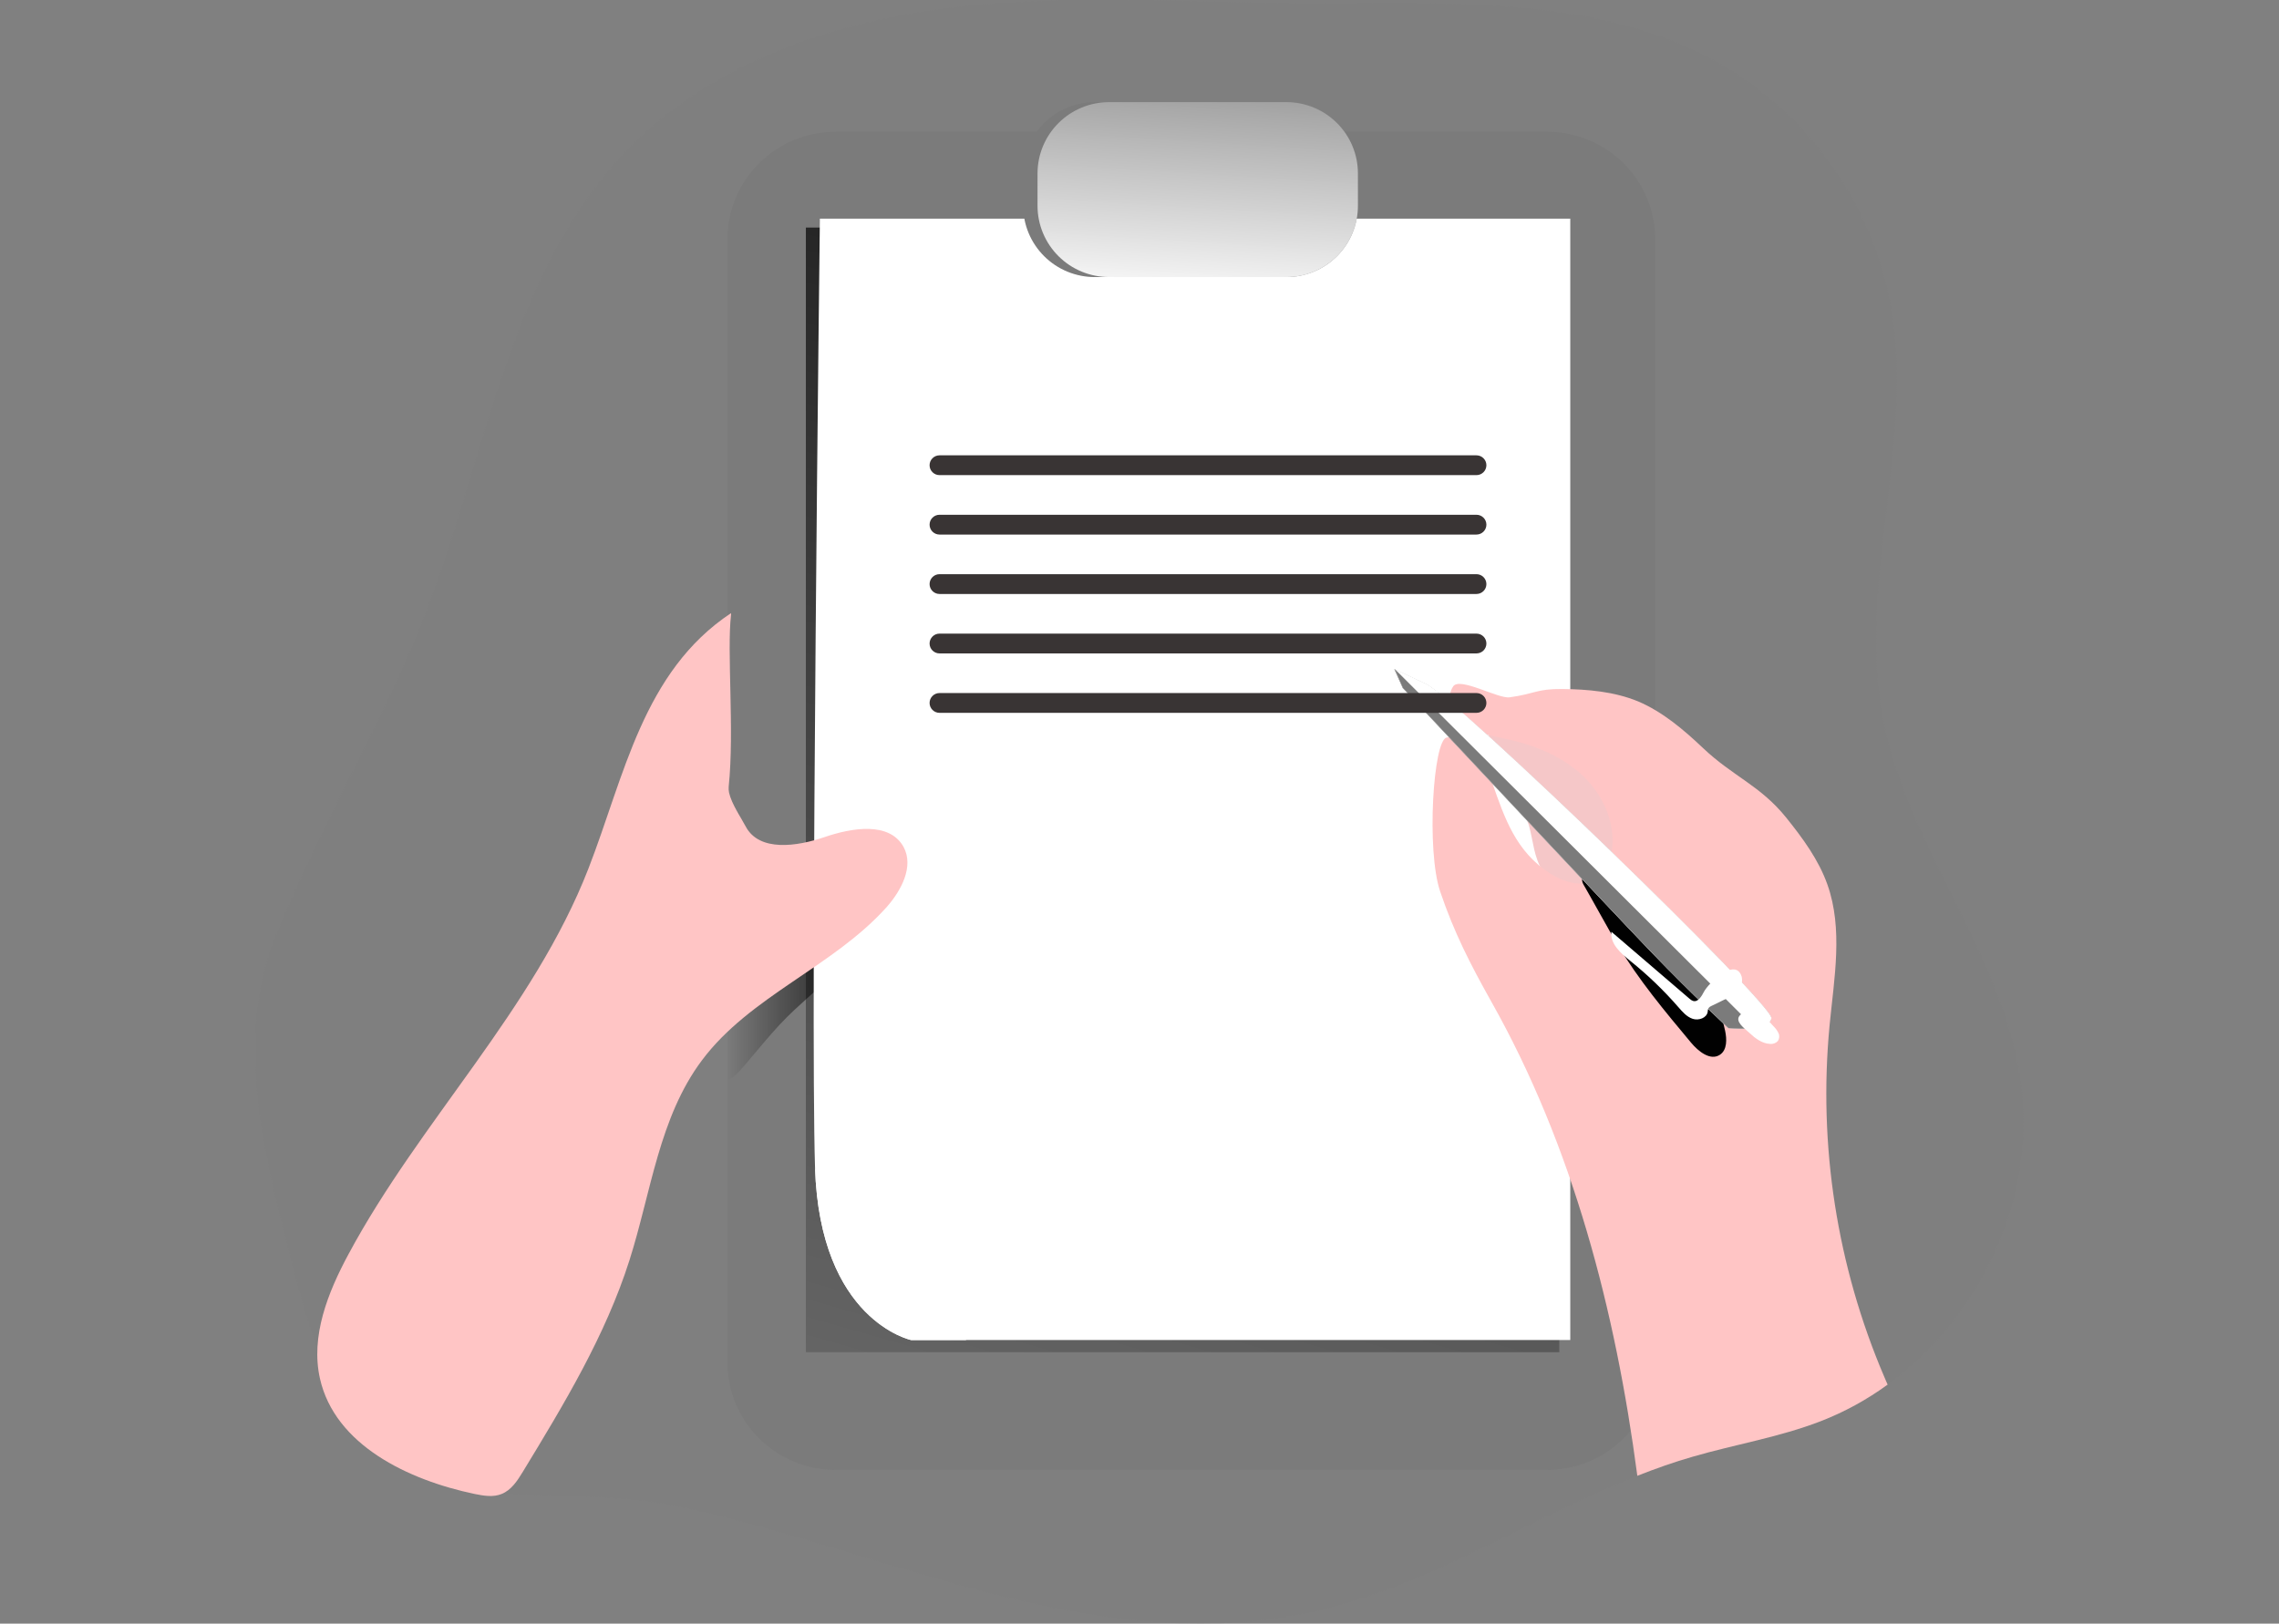 <?xml version="1.0" encoding="utf-8"?>
<!-- Generator: Adobe Illustrator 17.0.0, SVG Export Plug-In . SVG Version: 6.00 Build 0)  -->
<!DOCTYPE svg PUBLIC "-//W3C//DTD SVG 1.1//EN" "http://www.w3.org/Graphics/SVG/1.1/DTD/svg11.dtd">
<svg version="1.1" id="Layer_1" xmlns="http://www.w3.org/2000/svg" xmlns:xlink="http://www.w3.org/1999/xlink" x="0px" y="0px"
	 width="174px" height="124px" viewBox="-19.5 0 174 124" enable-background="new -19.5 0 174 124" xml:space="preserve">
<rect x="-19.5" y="0" width="174" height="124" fill="#808080" stroke="none"/>
<g>
	<defs>
		<rect id="SVGID_1_" width="135" height="124"/>
	</defs>
	<clipPath id="SVGID_2_">
		<use xlink:href="#SVGID_1_"  overflow="visible"/>
	</clipPath>
	<g clip-path="url(#SVGID_2_)">
		<path opacity="0.24" fill="#7D7D7D" enable-background="new    " d="M124.619,105.744c-1.577,1.153-3.299,2.095-5.122,2.801
			c-3.156,1.219-6.517,1.765-9.755,2.705c-1.438,0.413-2.849,0.913-4.233,1.459c-8.382,3.288-16.075,8.503-24.892,10.407
			c-16.339,3.554-32.131-4.526-47.749-7.953c-13.381-2.928-24.256,4.074-29.659-17.113c-2.258-8.82-5.053-18.159-1.635-26.623
			c3.417-8.463,8.23-16.28,11.49-24.786c4.655-12.148,6.378-26.143,15.538-35.413c6.343-6.419,15.409-9.518,24.39-10.617
			c8.981-1.1,18.073-0.394,27.115-0.357c10.891,0.035,22.493-0.727,31.911,4.736c3.322,1.957,6.185,4.599,8.397,7.75
			c2.212,3.151,3.722,6.736,4.429,10.516c1.87,10.433-2.571,21.25-0.575,31.665c1.852,9.696,9.085,17.81,10.499,27.586
			C136.05,91.31,131.791,100.542,124.619,105.744z"/>
		<path fill="#7B7B7B" d="M106.877,18.277v85.756c0.001,1.079-0.212,2.148-0.626,3.145c-0.413,0.997-1.02,1.903-1.785,2.666
			c-0.765,0.764-1.674,1.37-2.674,1.783c-1,0.414-2.073,0.627-3.155,0.628H44.278c-1.083-0.001-2.155-0.214-3.156-0.627
			c-1-0.414-1.909-1.019-2.674-1.783c-0.765-0.763-1.372-1.669-1.786-2.667c-0.414-0.997-0.626-2.066-0.625-3.145V18.277
			c0-2.177,0.868-4.266,2.414-5.806c1.545-1.54,3.641-2.405,5.827-2.405h54.359c2.185,0.001,4.28,0.867,5.825,2.406
			C106.007,14.012,106.876,16.1,106.877,18.277z"/>
		
			<linearGradient id="SVGID_3_" gradientUnits="userSpaceOnUse" x1="27.703" y1="27.811" x2="41.065" y2="27.811" gradientTransform="matrix(1 0 0 -1 8.34 100.04)">
			<stop  offset="0" style="stop-color:#010101;stop-opacity:0"/>
			<stop  offset="0.95" style="stop-color:#010101"/>
		</linearGradient>
		<path fill="url(#SVGID_3_)" d="M49.405,67.581c-1.635,3.993-5.186,6.696-8.259,9.552c-1.582,1.47-2.803,3.11-4.214,4.702
			c-0.256,0.275-0.557,0.506-0.89,0.681V66.202c0.437-1.384,0.718-2.813,0.836-4.26c0.534,1.754,0.294,3.895,1.651,5.141
			c0.874,0.815,2.159,0.958,3.353,1.012C44.402,68.197,46.924,68.025,49.405,67.581z"/>
		
			<linearGradient id="SVGID_4_" gradientUnits="userSpaceOnUse" x1="40.621" y1="-36.847" x2="86.365" y2="123.591" gradientTransform="matrix(1 0 0 -1 8.34 100.04)">
			<stop  offset="0" style="stop-color:#010101;stop-opacity:0"/>
			<stop  offset="0.47" style="stop-color:#010101;stop-opacity:0.47"/>
			<stop  offset="0.95" style="stop-color:#010101"/>
		</linearGradient>
		<path fill="url(#SVGID_4_)" d="M99.553,17.379H42.028v85.89h57.525V17.379z"/>
		<path fill="#FFFFFF" d="M100.389,16.7v85.642H50.07c0,0-6.974-1.461-7.343-13.173C42.359,77.458,43.097,16.7,43.097,16.7H100.389z
			"/>
		<path fill="#F5C7C8" d="M97.229,63.037c0.339,1.174,0.374,2.479,1.069,3.482c0.948,1.353,2.814,1.712,4.471,1.624
			c0.218-0.002,0.434-0.043,0.638-0.12c0.228-0.119,0.423-0.293,0.567-0.506c1.018-1.363,0.999-3.264,0.497-4.888
			c-0.697-2.224-2.171-4.126-4.155-5.359c-1.085-0.671-5.783-2.636-6.288-0.799C93.603,58.053,96.766,61.439,97.229,63.037z"/>
		
			<linearGradient id="SVGID_5_" gradientUnits="userSpaceOnUse" x1="1463.525" y1="974.243" x2="3037.775" y2="2047.693" gradientTransform="matrix(1 0 0 -1 8.34 100.04)">
			<stop  offset="0" style="stop-color:#010101;stop-opacity:0"/>
			<stop  offset="0.47" style="stop-color:#010101;stop-opacity:0.47"/>
			<stop  offset="0.95" style="stop-color:#010101"/>
		</linearGradient>
		<path fill="url(#SVGID_5_)" d="M97.229,63.037c0.339,1.174,0.374,2.479,1.069,3.482c0.948,1.353,2.814,1.712,4.471,1.624
			c0.218-0.002,0.434-0.043,0.638-0.12c0.228-0.119,0.423-0.293,0.567-0.506c1.018-1.363,0.999-3.264,0.497-4.888
			c-0.697-2.224-2.171-4.126-4.155-5.359c-1.085-0.671-5.783-2.636-6.288-0.799C93.603,58.053,96.766,61.439,97.229,63.037z"/>
		
			<linearGradient id="SVGID_6_" gradientUnits="userSpaceOnUse" x1="3216.403" y1="519.188" x2="8629.793" y2="1384.989" gradientTransform="matrix(1 0 0 -1 8.34 100.04)">
			<stop  offset="0" style="stop-color:#010101;stop-opacity:0"/>
			<stop  offset="0.47" style="stop-color:#010101;stop-opacity:0.47"/>
			<stop  offset="0.95" style="stop-color:#010101"/>
		</linearGradient>
		<path fill="url(#SVGID_6_)" d="M99.134,111.57c-0.182-8.386-0.393-16.953-3.276-24.836c-1.638-4.481-4.11-8.647-5.446-13.226
			c-1.053-3.607-0.802-7.438-0.77-11.197c0.016-1.991,0.029-4.025-0.59-5.918c-0.534-1.653-1.558-3.168-1.78-4.893
			c2.335,1.696,4.81,3.581,5.657,6.333c0.411,1.331,0.395,2.764,0.617,4.142c0.716,4.462,3.837,8.096,6.06,12.033
			c4.884,8.658,5.494,19.014,5.445,28.944c0,2.152-0.064,4.385-1.012,6.321C103.091,111.208,101.261,111.959,99.134,111.57z"/>
		<path fill="#FFC5C5" d="M48.174,69.299c-4.088,4.55-10.421,6.778-14.081,11.677c-3.271,4.361-3.883,10.082-5.536,15.276
			c-1.833,5.758-4.997,10.987-8.142,16.154c-0.414,0.679-0.874,1.395-1.619,1.691c-0.647,0.266-1.373,0.136-2.049,0
			c-5.096-1.065-10.675-3.743-11.818-8.81c-0.729-3.242,0.607-6.589,2.186-9.517c5.48-10.199,14.119-18.652,18.314-29.442
			c2.741-7.047,4.152-15.036,10.886-19.504c-0.005,0.045-0.005,0.091,0,0.136c-0.331,2.793,0.267,8.82-0.179,13.109
			c-0.013,0.156-0.004,0.313,0.027,0.466c0.19,0.86,0.935,1.943,1.277,2.596c1.042,1.943,3.917,1.515,6.012,0.799
			c2.095-0.716,4.951-1.193,6.031,0.743C50.295,66.165,49.317,68.019,48.174,69.299z"/>
		<path fill="#FFFFFF" d="M54.34,102.26c-0.034,0.026-0.067,0.054-0.099,0.083h-4.171c0,0-6.974-1.462-7.343-13.173
			c0,0,2.509,7.88,11.107,6.195C53.835,95.365,49.28,102.763,54.34,102.26z"/>
		
			<linearGradient id="SVGID_7_" gradientUnits="userSpaceOnUse" x1="-1057.077" y1="-1190.577" x2="-2353.377" y2="-2602.217" gradientTransform="matrix(1 0 0 -1 8.34 100.04)">
			<stop  offset="0" style="stop-color:#010101;stop-opacity:0"/>
			<stop  offset="0.95" style="stop-color:#010101"/>
		</linearGradient>
		<path fill="url(#SVGID_7_)" d="M54.34,102.26c-0.034,0.026-0.067,0.054-0.099,0.083h-4.171c0,0-6.974-1.462-7.343-13.173
			c0,0,2.509,7.88,11.107,6.195C53.835,95.365,49.28,102.763,54.34,102.26z"/>
		<path fill="#7B7B7B" d="M84.176,13.245v2.471c0.001,0.715-0.14,1.423-0.414,2.084c-0.274,0.661-0.677,1.261-1.184,1.767
			c-0.507,0.506-1.11,0.907-1.773,1.18c-0.663,0.273-1.374,0.414-2.092,0.413H64.09c-0.718,0.001-1.429-0.14-2.093-0.413
			c-0.664-0.273-1.267-0.674-1.775-1.18c-0.508-0.506-0.911-1.106-1.187-1.767s-0.417-1.369-0.417-2.085v-2.471
			c0.001-1.445,0.579-2.83,1.605-3.851C61.249,8.373,62.64,7.8,64.09,7.801h14.621c0.718,0,1.428,0.14,2.091,0.414
			c0.663,0.273,1.266,0.674,1.773,1.18c0.507,0.506,0.91,1.106,1.184,1.767C84.035,11.822,84.176,12.53,84.176,13.245z"/>
		
			<linearGradient id="SVGID_8_" gradientUnits="userSpaceOnUse" x1="1518.311" y1="20.997" x2="2178.001" y2="-8.16" gradientTransform="matrix(1 0 0 -1 8.34 100.04)">
			<stop  offset="0" style="stop-color:#010101;stop-opacity:0"/>
			<stop  offset="0.47" style="stop-color:#010101;stop-opacity:0.47"/>
			<stop  offset="0.95" style="stop-color:#010101"/>
		</linearGradient>
		<path fill="url(#SVGID_8_)" d="M58.658,13.181v2.473c-0.002,0.716,0.138,1.426,0.411,2.088c0.274,0.662,0.676,1.264,1.184,1.771
			c0.508,0.507,1.111,0.909,1.775,1.184c0.664,0.274,1.376,0.415,2.095,0.415h1.098c-0.719,0-1.431-0.141-2.094-0.415
			c-0.664-0.274-1.267-0.677-1.775-1.184c-0.508-0.507-0.91-1.109-1.183-1.771c-0.274-0.662-0.414-1.372-0.411-2.088v-2.473
			c0-0.715,0.141-1.423,0.415-2.084c0.274-0.661,0.677-1.261,1.184-1.767c0.507-0.506,1.11-0.907,1.773-1.18
			c0.663-0.273,1.374-0.414,2.091-0.414h-1.098c-0.718,0-1.428,0.14-2.091,0.414c-0.663,0.273-1.266,0.674-1.773,1.18
			c-0.507,0.506-0.91,1.106-1.184,1.767C58.799,11.757,58.658,12.466,58.658,13.181z"/>
		
			<linearGradient id="SVGID_9_" gradientUnits="userSpaceOnUse" x1="64.469" y1="99.409" x2="62.967" y2="75.323" gradientTransform="matrix(1 0 0 -1 8.34 100.04)">
			<stop  offset="0" style="stop-color:#FFFFFF;stop-opacity:0"/>
			<stop  offset="0.95" style="stop-color:#FFFFFF"/>
		</linearGradient>
		<path fill="url(#SVGID_9_)" d="M84.176,13.245v2.471c0.001,0.715-0.14,1.423-0.415,2.084c-0.274,0.661-0.677,1.261-1.184,1.767
			c-0.507,0.506-1.11,0.907-1.773,1.18c-0.663,0.273-1.374,0.414-2.092,0.413H65.186c-0.718,0.001-1.429-0.14-2.093-0.413
			c-0.664-0.273-1.267-0.674-1.775-1.18c-0.508-0.506-0.911-1.106-1.187-1.767c-0.275-0.661-0.417-1.369-0.417-2.085v-2.471
			c0.001-1.445,0.579-2.83,1.605-3.851c1.026-1.021,2.417-1.594,3.867-1.593h13.526c0.718,0,1.428,0.14,2.091,0.414
			c0.663,0.273,1.266,0.674,1.773,1.18c0.507,0.506,0.91,1.106,1.185,1.767C84.035,11.822,84.176,12.53,84.176,13.245z"/>
		
			<linearGradient id="SVGID_10_" gradientUnits="userSpaceOnUse" x1="639.214" y1="-9.976" x2="1419.284" y2="-81.776" gradientTransform="matrix(1 0 0 -1 8.34 100.04)">
			<stop  offset="0" style="stop-color:#010101;stop-opacity:0"/>
			<stop  offset="0.95" style="stop-color:#010101"/>
		</linearGradient>
		<path fill="url(#SVGID_10_)" d="M36.123,60.069c-0.013,0.156-0.004,0.313,0.027,0.466c-0.513-0.341-1.096-1.451-1.603-2.785
			c-0.313-0.817-1.103-4.765-1.103-5.641c0-2.015,1.392-3.701,2.856-5.149C35.971,49.753,36.564,55.78,36.123,60.069z"/>
		<path fill="#FFC5C5" d="M124.619,105.744c-1.577,1.153-3.299,2.095-5.122,2.801c-3.156,1.219-6.517,1.765-9.756,2.705
			c-1.437,0.413-2.848,0.913-4.232,1.459c-1.662-12.616-4.925-25.161-11.145-36.207c-1.617-2.883-2.848-5.285-3.909-8.418
			c-1.061-3.133-0.534-11.597,0.502-11.757c1.764-0.287,2.905,1.763,3.474,3.448c0.954,2.747,1.817,5.263,4.403,6.922
			c1.106,0.716,2.635,1.156,3.685,0.357c0.52-0.447,0.867-1.061,0.981-1.736c0.467-2.159-0.487-4.459-2.077-6.001
			c-1.589-1.542-3.722-2.396-5.878-2.873c-1.24-0.266-2.581-0.447-3.524-1.291c-0.754-0.679-1.13-1.888-0.575-2.729
			c0.494-0.754,3.434,0.958,4.315,0.831c1.948-0.266,2.047-0.652,4.008-0.634c1.962,0.019,3.981,0.197,5.806,0.948
			c1.87,0.799,3.46,2.148,4.943,3.554c2.301,2.186,4.366,2.849,6.362,5.325c1.258,1.568,2.472,3.213,3.145,5.114
			c1.205,3.402,0.513,7.146,0.163,10.745c-0.875,9.159,0.561,18.39,4.179,26.854C124.437,105.35,124.539,105.547,124.619,105.744z"
			/>
		
			<linearGradient id="SVGID_11_" gradientUnits="userSpaceOnUse" x1="4260.595" y1="578.653" x2="2919.425" y2="400.863" gradientTransform="matrix(1 0 0 -1 8.34 100.04)">
			<stop  offset="0" style="stop-color:#010101;stop-opacity:0"/>
			<stop  offset="0.47" style="stop-color:#010101;stop-opacity:0.47"/>
			<stop  offset="0.95" style="stop-color:#010101"/>
		</linearGradient>
		<path fill="url(#SVGID_11_)" d="M103.999,72.148c1.604,2.681,3.613,5.088,5.612,7.481c0.561,0.671,1.472,1.406,2.204,0.924
			c0.558-0.37,0.534-1.187,0.395-1.84c-0.596-2.779-2.137-5.287-4.037-7.414c-1.9-2.127-4.139-3.908-6.37-5.681
			c0.077,0.061-0.788,1.259-0.425,1.901C101.993,68.578,103.355,71.067,103.999,72.148z"/>
		<path fill="#7B7B7B" d="M87.596,52.548c0,0,15.752,16.831,18.972,20.172c3.219,3.341,5.878,5.798,5.878,5.798
			s3.164,0.314,3.289-0.756c0.126-1.07-23.976-24.394-26.381-25.528L86.95,51.1L87.596,52.548z"/>
		
			<linearGradient id="SVGID_12_" gradientUnits="userSpaceOnUse" x1="1732.409" y1="1989.197" x2="1233.609" y2="1394.778" gradientTransform="matrix(1 0 0 -1 8.34 100.04)">
			<stop  offset="0" style="stop-color:#FFFFFF;stop-opacity:0"/>
			<stop  offset="0.95" style="stop-color:#FFFFFF"/>
		</linearGradient>
		<path fill="url(#SVGID_12_)" d="M115.748,77.762c-0.061,0.532-0.879,0.724-1.68,0.777c-0.535,0.031-1.07,0.022-1.603-0.027
			c0,0-2.659-2.452-5.879-5.793c-3.22-3.341-18.971-20.175-18.971-20.175l-0.631-1.451l2.405,1.139
			C91.773,53.37,115.887,76.686,115.748,77.762z"/>
		<path fill="#7B7B7B" d="M114.356,78.387l-0.288,0.152c-0.535,0.031-1.07,0.022-1.603-0.027c0,0-2.659-2.452-5.879-5.793
			c-3.22-3.341-18.971-20.175-18.971-20.175l-0.631-1.451L114.356,78.387z"/>
		<path fill="#FFFFFF" d="M110.599,75.736c-0.184,0.354-0.457,0.823-0.839,0.705c-0.1-0.036-0.191-0.093-0.267-0.168l-5.961-5.111
			c-0.115,0.918,0.718,1.643,1.44,2.226c1.327,1.064,2.554,2.244,3.669,3.527c0.312,0.359,0.641,0.745,1.098,0.895
			c0.457,0.149,1.069-0.069,1.141-0.533c0.002-0.098,0.023-0.195,0.061-0.285c0.054-0.072,0.127-0.128,0.211-0.16l0.967-0.471
			c0.377-0.158,0.722-0.38,1.021-0.658c0.148-0.14,0.256-0.316,0.315-0.511c0.059-0.195,0.067-0.401,0.022-0.599
			C113.012,73.058,110.922,75.108,110.599,75.736z"/>
		<path fill="#FFFFFF" d="M114.065,78.883c0.443,0.415,0.967,0.815,1.576,0.841c0.109,0.012,0.22-0.001,0.323-0.039
			c0.104-0.037,0.197-0.098,0.273-0.177c0.06-0.089,0.096-0.192,0.105-0.299c0.008-0.107-0.011-0.214-0.057-0.311
			c-0.093-0.194-0.221-0.37-0.377-0.519l-0.617-0.671c-0.2-0.269-0.481-0.468-0.801-0.57c-0.361-0.064-1.192,0.21-1.267,0.631
			C113.148,78.191,113.824,78.641,114.065,78.883z"/>
		
			<linearGradient id="SVGID_13_" gradientUnits="userSpaceOnUse" x1="8232.54" y1="64.51" x2="14996.16" y2="64.51" gradientTransform="matrix(1 0 0 -1 8.34 100.04)">
			<stop  offset="0" style="stop-color:#393434"/>
			<stop  offset="0.95" style="stop-color:#E0D0D0;stop-opacity:0.22"/>
		</linearGradient>
		<path fill="url(#SVGID_13_)" d="M93.226,34.774H52.232c-0.419,0-0.759,0.339-0.759,0.756c0,0.418,0.34,0.756,0.759,0.756h40.994
			c0.419,0,0.759-0.338,0.759-0.756C93.985,35.113,93.645,34.774,93.226,34.774z"/>
		
			<linearGradient id="SVGID_14_" gradientUnits="userSpaceOnUse" x1="8232.54" y1="59.971" x2="14996.16" y2="59.971" gradientTransform="matrix(1 0 0 -1 8.34 100.04)">
			<stop  offset="0" style="stop-color:#393434"/>
			<stop  offset="0.95" style="stop-color:#E0D0D0;stop-opacity:0.22"/>
		</linearGradient>
		<path fill="url(#SVGID_14_)" d="M93.226,39.313H52.232c-0.419,0-0.759,0.339-0.759,0.756c0,0.417,0.34,0.756,0.759,0.756h40.994
			c0.419,0,0.759-0.339,0.759-0.756C93.985,39.652,93.645,39.313,93.226,39.313z"/>
		
			<linearGradient id="SVGID_15_" gradientUnits="userSpaceOnUse" x1="8232.54" y1="55.433" x2="14996.16" y2="55.433" gradientTransform="matrix(1 0 0 -1 8.34 100.04)">
			<stop  offset="0" style="stop-color:#393434"/>
			<stop  offset="0.95" style="stop-color:#E0D0D0;stop-opacity:0.22"/>
		</linearGradient>
		<path fill="url(#SVGID_15_)" d="M93.226,43.851H52.232c-0.419,0-0.759,0.338-0.759,0.756c0,0.417,0.34,0.756,0.759,0.756h40.994
			c0.419,0,0.759-0.339,0.759-0.756C93.985,44.189,93.645,43.851,93.226,43.851z"/>
		
			<linearGradient id="SVGID_16_" gradientUnits="userSpaceOnUse" x1="8232.54" y1="50.894" x2="14996.16" y2="50.894" gradientTransform="matrix(1 0 0 -1 8.34 100.04)">
			<stop  offset="0" style="stop-color:#393434"/>
			<stop  offset="0.95" style="stop-color:#E0D0D0;stop-opacity:0.22"/>
		</linearGradient>
		<path fill="url(#SVGID_16_)" d="M93.226,48.39H52.232c-0.419,0-0.759,0.339-0.759,0.756c0,0.418,0.34,0.756,0.759,0.756h40.994
			c0.419,0,0.759-0.338,0.759-0.756C93.985,48.728,93.645,48.39,93.226,48.39z"/>
		
			<linearGradient id="SVGID_17_" gradientUnits="userSpaceOnUse" x1="8232.54" y1="46.355" x2="14996.16" y2="46.355" gradientTransform="matrix(1 0 0 -1 8.34 100.04)">
			<stop  offset="0" style="stop-color:#393434"/>
			<stop  offset="0.95" style="stop-color:#E0D0D0;stop-opacity:0.22"/>
		</linearGradient>
		<path fill="url(#SVGID_17_)" d="M93.226,52.929H52.232c-0.419,0-0.759,0.339-0.759,0.756c0,0.418,0.34,0.756,0.759,0.756h40.994
			c0.419,0,0.759-0.338,0.759-0.756C93.985,53.267,93.645,52.929,93.226,52.929z"/>
	</g>
</g>
</svg>
